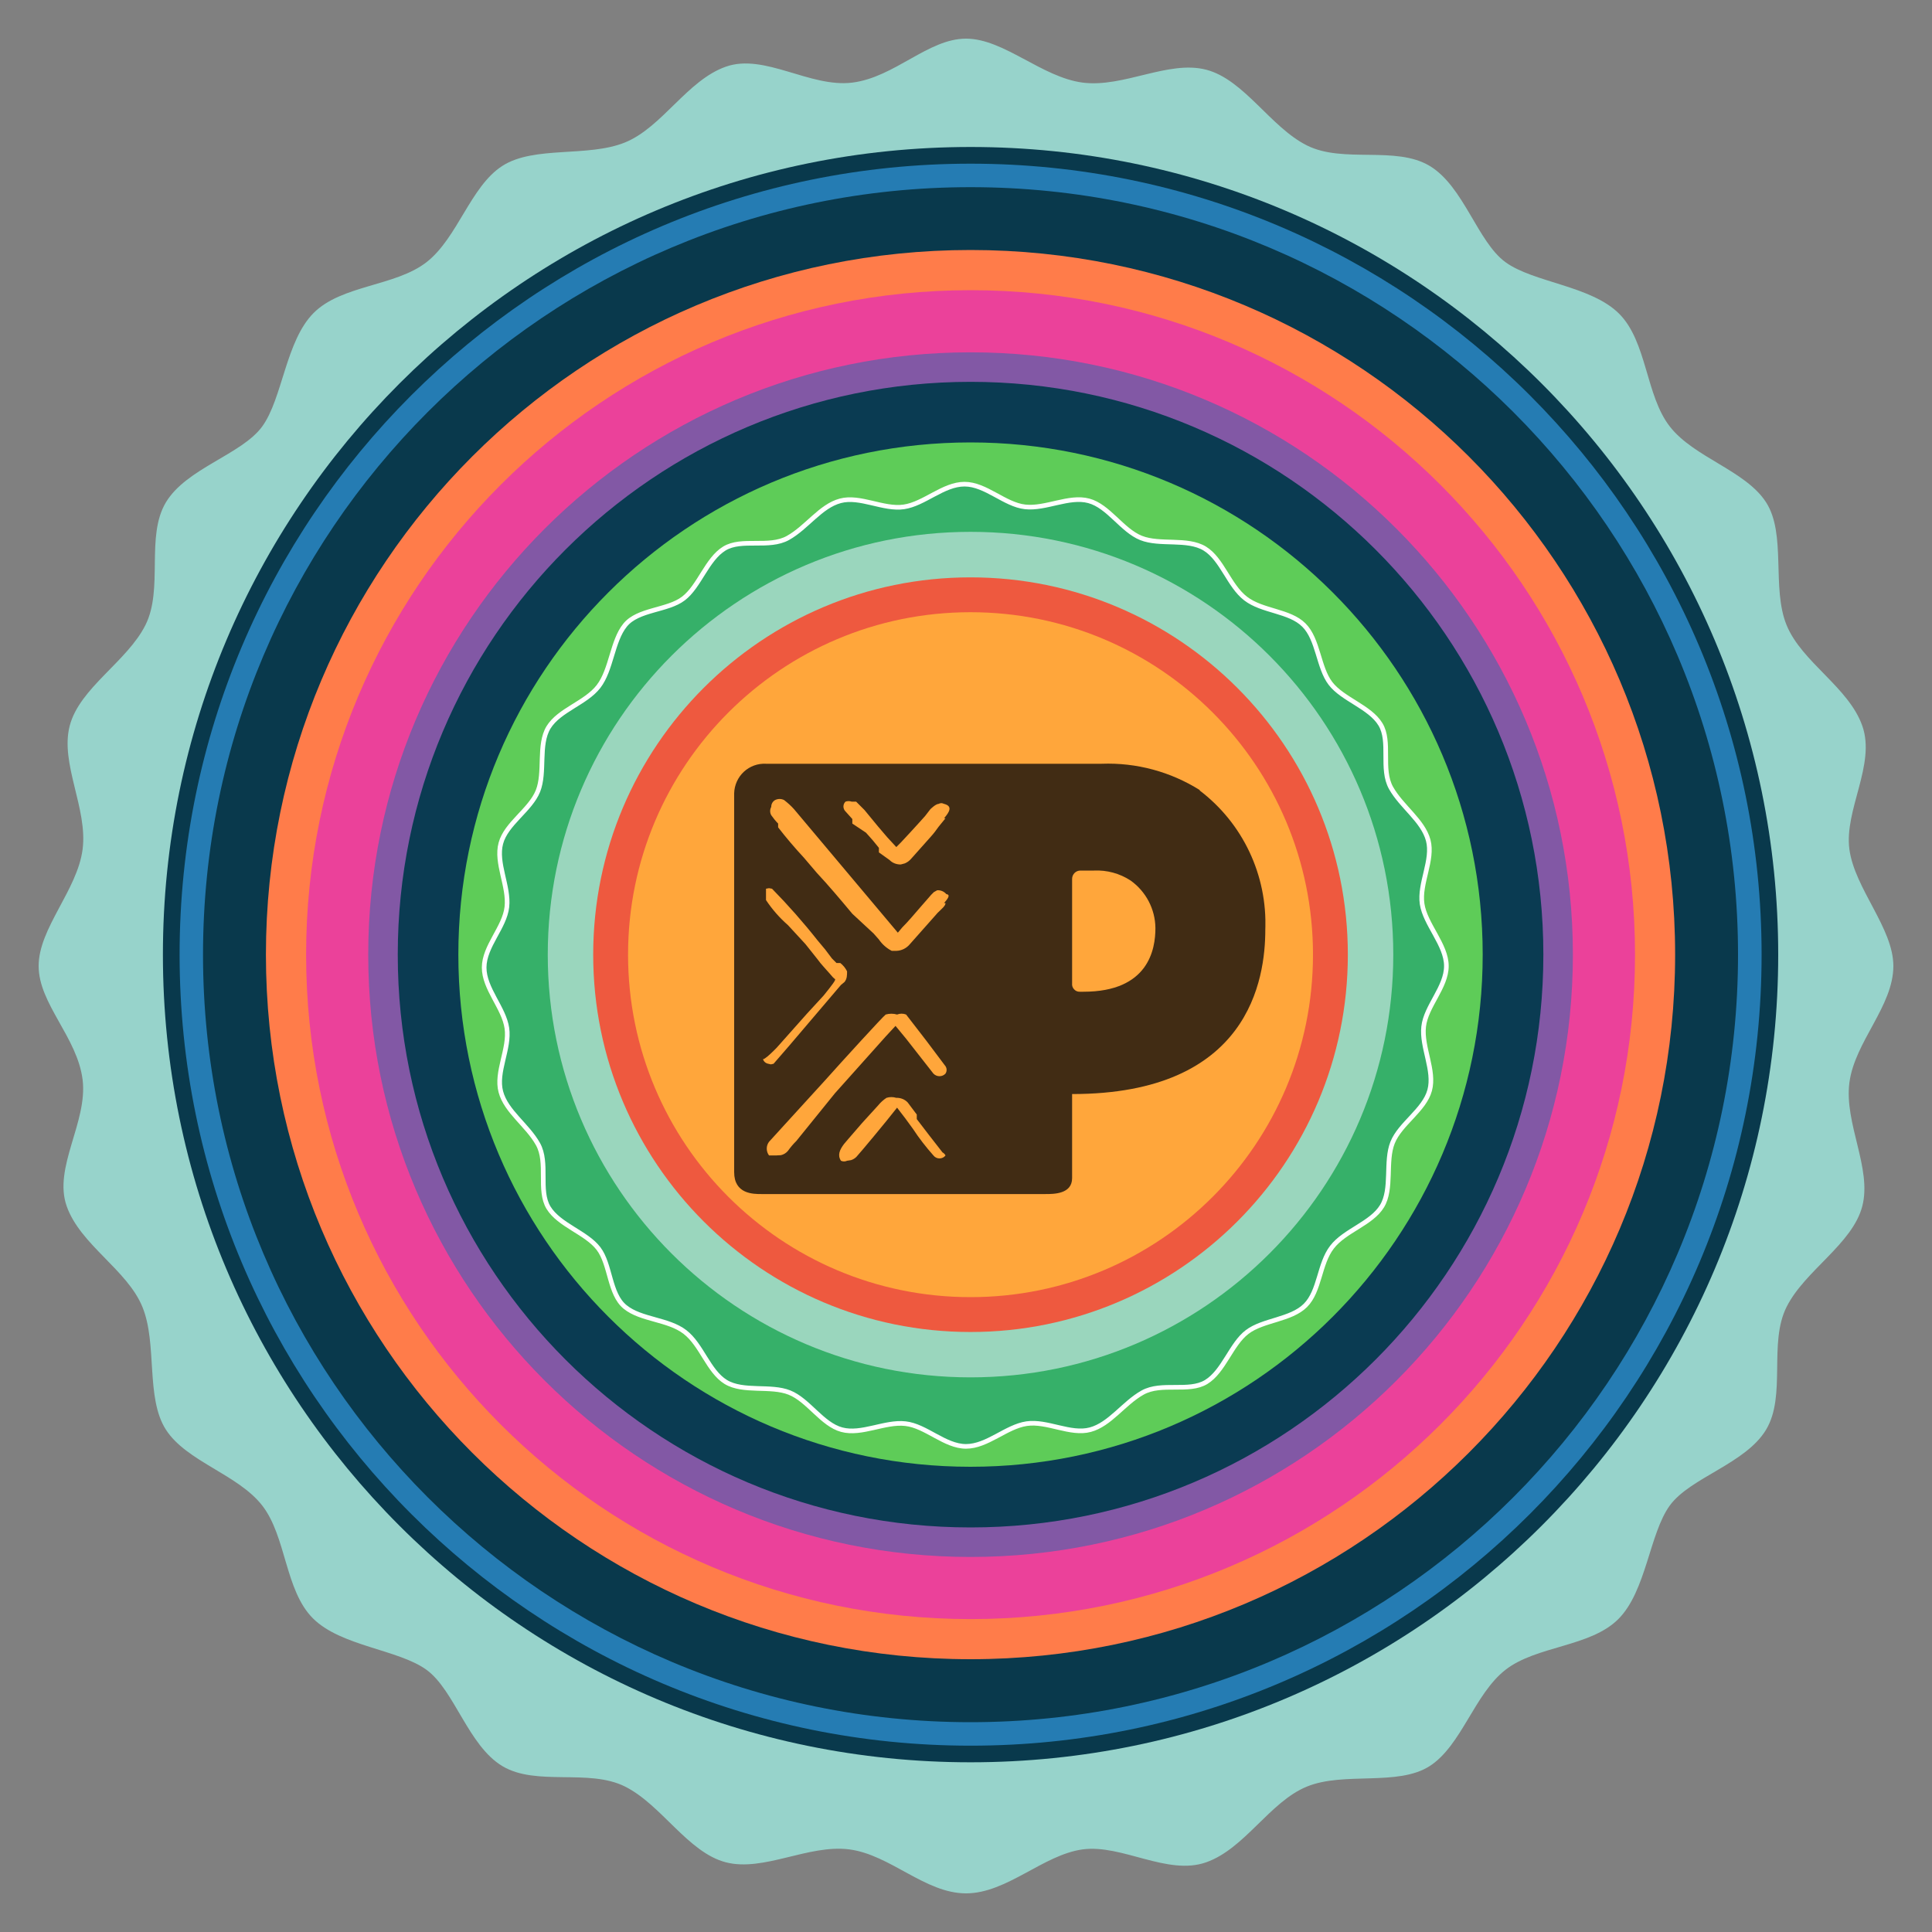 <?xml version="1.0" encoding="UTF-8"?><svg version="1.1" width="25px" height="25px" viewBox="0 0 25.0 25.0" xmlns="http://www.w3.org/2000/svg" xmlns:xlink="http://www.w3.org/1999/xlink"><rect x="0" y="0" width="25.0" height="25.0" fill="#808080" stroke="none"/><defs><clipPath id="i0"><path d="M25,0 L25,25 L0,25 L0,0 L25,0 Z"></path></clipPath><clipPath id="i1"><path d="M12,0 C12.49,0 12.98,0.5 13.51,0.569 C14.039,0.637 14.618,0.275 15.108,0.402 C15.598,0.529 15.941,1.147 16.412,1.382 C16.882,1.618 17.559,1.382 18,1.647 C18.441,1.912 18.618,2.627 18.98,2.892 C19.343,3.157 20.088,3.196 20.451,3.559 C20.814,3.922 20.794,4.618 21.108,5.02 C21.422,5.422 22.088,5.588 22.353,6 C22.618,6.412 22.422,7.108 22.618,7.588 C22.814,8.069 23.422,8.392 23.598,8.892 C23.775,9.392 23.363,9.98 23.431,10.49 C23.5,11 24,11.51 24,12 C24,12.52 23.5,12.98 23.431,13.51 C23.363,14.039 23.725,14.618 23.598,15.108 C23.471,15.598 22.853,15.941 22.618,16.412 C22.382,16.882 22.618,17.559 22.353,18 C22.088,18.441 21.373,18.618 21.108,18.98 C20.843,19.343 20.804,20.088 20.441,20.451 C20.078,20.814 19.382,20.794 18.98,21.108 C18.578,21.422 18.412,22.088 18,22.353 C17.588,22.618 16.892,22.422 16.412,22.618 C15.931,22.814 15.608,23.422 15.108,23.598 C14.608,23.775 14.02,23.363 13.51,23.431 C13,23.5 12.529,24 12,24 C11.471,24 11.02,23.5 10.49,23.431 C9.961,23.363 9.382,23.725 8.892,23.598 C8.402,23.471 8.059,22.853 7.588,22.618 C7.118,22.382 6.441,22.618 6,22.353 C5.559,22.088 5.382,21.373 5.02,21.108 C4.657,20.843 3.912,20.804 3.549,20.441 C3.186,20.078 3.206,19.382 2.892,18.98 C2.578,18.578 1.912,18.412 1.647,18 C1.382,17.588 1.539,16.892 1.343,16.412 C1.147,15.931 0.539,15.608 0.363,15.108 C0.186,14.608 0.637,14.02 0.569,13.471 C0.5,12.922 0,12.49 0,12 C0,11.51 0.5,11.02 0.569,10.49 C0.637,9.961 0.275,9.382 0.402,8.892 C0.529,8.402 1.147,8.059 1.382,7.588 C1.618,7.118 1.382,6.441 1.647,6 C1.912,5.559 2.627,5.382 2.892,5.02 C3.157,4.657 3.196,3.912 3.559,3.549 C3.922,3.186 4.618,3.206 5.02,2.892 C5.422,2.578 5.588,1.912 6,1.647 C6.412,1.382 7.108,1.539 7.588,1.343 C8.069,1.147 8.392,0.539 8.892,0.363 C9.392,0.186 9.98,0.637 10.529,0.569 C11.078,0.5 11.51,0 12,0 Z"></path></clipPath><clipPath id="i2"><path d="M10.451,0 C16.223,0 20.902,4.679 20.902,10.451 C20.902,16.223 16.223,20.902 10.451,20.902 C4.679,20.902 0,16.223 0,10.451 C0,4.679 4.679,0 10.451,0 Z"></path></clipPath><clipPath id="i3"><path d="M10.235,0 C15.888,0 20.471,4.582 20.471,10.235 C20.471,15.888 15.888,20.471 10.235,20.471 C4.582,20.471 0,15.888 0,10.235 C0,4.582 4.582,0 10.235,0 Z"></path></clipPath><clipPath id="i4"><path d="M9.931,0 C15.416,0 19.863,4.446 19.863,9.931 C19.863,15.416 15.416,19.863 9.931,19.863 C4.446,19.863 0,15.416 0,9.931 C0,4.446 4.446,0 9.931,0 Z"></path></clipPath><clipPath id="i5"><path d="M9.118,0 C14.153,0 18.235,4.082 18.235,9.118 C18.235,14.153 14.153,18.235 9.118,18.235 C4.082,18.235 0,14.153 0,9.118 C0,4.082 4.082,0 9.118,0 Z"></path></clipPath><clipPath id="i6"><path d="M8.598,0 C13.347,0 17.196,3.849 17.196,8.598 C17.196,13.347 13.347,17.196 8.598,17.196 C3.849,17.196 0,13.347 0,8.598 C0,3.849 3.849,0 8.598,0 Z"></path></clipPath><clipPath id="i7"><path d="M7.794,0 C12.099,0 15.588,3.49 15.588,7.794 C15.588,12.099 12.099,15.588 7.794,15.588 C3.49,15.588 0,12.099 0,7.794 C0,3.49 3.49,0 7.794,0 Z"></path></clipPath><clipPath id="i8"><path d="M7.412,0 C11.505,0 14.824,3.318 14.824,7.412 C14.824,11.505 11.505,14.824 7.412,14.824 C3.318,14.824 0,11.505 0,7.412 C0,3.318 3.318,0 7.412,0 Z"></path></clipPath><clipPath id="i9"><path d="M6.627,0 C10.288,0 13.255,2.967 13.255,6.627 C13.255,10.288 10.288,13.255 6.627,13.255 C2.967,13.255 0,10.288 0,6.627 C0,2.967 2.967,0 6.627,0 Z"></path></clipPath><clipPath id="i10"><path d="M6.216,0 C6.49,0 6.735,0.265 7,0.294 C7.265,0.324 7.569,0.147 7.824,0.216 C8.078,0.284 8.255,0.598 8.5,0.696 C8.745,0.794 9.098,0.696 9.324,0.833 C9.549,0.971 9.637,1.314 9.853,1.48 C10.069,1.647 10.422,1.637 10.608,1.824 C10.794,2.01 10.794,2.373 10.951,2.578 C11.108,2.784 11.461,2.882 11.598,3.108 C11.735,3.333 11.598,3.686 11.735,3.931 C11.873,4.176 12.147,4.353 12.216,4.608 C12.284,4.863 12.098,5.167 12.137,5.431 C12.176,5.696 12.451,5.961 12.451,6.235 C12.451,6.51 12.186,6.755 12.157,7.02 C12.127,7.284 12.304,7.588 12.235,7.843 C12.167,8.098 11.853,8.275 11.755,8.52 C11.657,8.765 11.755,9.118 11.618,9.343 C11.48,9.569 11.137,9.657 10.971,9.873 C10.804,10.088 10.814,10.441 10.627,10.627 C10.441,10.814 10.078,10.814 9.873,10.971 C9.667,11.127 9.569,11.48 9.343,11.618 C9.118,11.755 8.765,11.618 8.52,11.755 C8.275,11.892 8.098,12.167 7.843,12.235 C7.588,12.304 7.284,12.118 7.02,12.157 C6.755,12.196 6.51,12.451 6.235,12.451 C5.961,12.451 5.716,12.186 5.451,12.157 C5.186,12.127 4.882,12.304 4.627,12.235 C4.373,12.167 4.196,11.853 3.951,11.755 C3.706,11.657 3.353,11.755 3.127,11.618 C2.902,11.48 2.814,11.137 2.598,10.971 C2.382,10.804 2.029,10.814 1.824,10.647 C1.735,10.576 1.688,10.465 1.651,10.345 L1.581,10.103 C1.556,10.024 1.525,9.951 1.48,9.892 C1.324,9.686 0.971,9.588 0.833,9.363 C0.696,9.137 0.833,8.784 0.696,8.539 C0.559,8.294 0.284,8.118 0.216,7.863 C0.147,7.608 0.333,7.304 0.294,7.039 C0.255,6.775 0,6.529 0,6.255 C0,5.98 0.265,5.735 0.294,5.471 C0.324,5.206 0.147,4.902 0.216,4.647 C0.284,4.392 0.598,4.216 0.696,3.971 C0.794,3.725 0.696,3.373 0.833,3.147 C0.971,2.922 1.314,2.833 1.48,2.618 C1.647,2.402 1.657,2.029 1.824,1.824 C1.99,1.618 2.373,1.637 2.578,1.48 C2.784,1.324 2.882,0.971 3.108,0.833 C3.333,0.696 3.686,0.833 3.931,0.696 C4.176,0.559 4.353,0.284 4.608,0.216 C4.863,0.147 5.167,0.333 5.431,0.294 C5.696,0.255 5.941,0 6.216,0 Z"></path></clipPath><clipPath id="i11"><path d="M5.471,0 C8.492,0 10.941,2.449 10.941,5.471 C10.941,8.492 8.492,10.941 5.471,10.941 C2.449,10.941 0,8.492 0,5.471 C0,2.449 2.449,0 5.471,0 Z"></path></clipPath><clipPath id="i12"><path d="M4.882,0 C7.579,0 9.765,2.186 9.765,4.882 C9.765,7.579 7.579,9.765 4.882,9.765 C2.186,9.765 0,7.579 0,4.882 C0,2.186 2.186,0 4.882,0 Z"></path></clipPath><clipPath id="i13"><path d="M4.431,0 C6.879,0 8.863,1.984 8.863,4.431 C8.863,6.879 6.879,8.863 4.431,8.863 C1.984,8.863 0,6.879 0,4.431 C0,1.984 1.984,0 4.431,0 Z"></path></clipPath><clipPath id="i14"><path d="M4.755,0.002 C5.205,-0.015 5.649,0.105 6.029,0.345 L6.02,0.345 C6.582,0.77 6.9,1.444 6.873,2.149 C6.873,2.786 6.667,4.276 4.373,4.276 L4.373,5.364 C4.373,5.57 4.137,5.57 4.029,5.57 L0.353,5.57 C0.245,5.57 0,5.57 0,5.286 L0,0.384 C0.003,0.278 0.048,0.178 0.125,0.106 C0.203,0.034 0.306,-0.004 0.412,0.002 Z M2.098,4.325 C2.057,4.312 2.012,4.312 1.971,4.325 C1.93,4.352 1.894,4.385 1.863,4.423 L1.657,4.649 L1.471,4.864 L1.422,4.922 C1.364,4.998 1.335,5.068 1.382,5.139 C1.407,5.151 1.436,5.151 1.461,5.139 L1.513,5.131 C1.547,5.12 1.577,5.099 1.598,5.07 C1.618,5.051 1.971,4.629 2.108,4.452 L2.214,4.59 L2.314,4.727 C2.393,4.848 2.482,4.962 2.578,5.07 C2.597,5.095 2.626,5.109 2.657,5.109 C2.688,5.109 2.717,5.095 2.735,5.07 C2.726,5.054 2.713,5.04 2.696,5.031 L2.52,4.805 L2.363,4.6 L2.363,4.541 L2.245,4.384 C2.207,4.344 2.153,4.323 2.098,4.325 Z M2.108,3.247 C2.06,3.233 2.009,3.233 1.961,3.247 C1.922,3.276 1.412,3.835 1.167,4.109 L0.657,4.668 L0.451,4.894 C0.412,4.946 0.412,5.018 0.451,5.07 L0.549,5.07 L0.604,5.067 C0.64,5.059 0.672,5.04 0.696,5.011 C0.728,4.966 0.764,4.923 0.804,4.884 L1.304,4.266 L1.961,3.531 L2.088,3.394 L2.225,3.56 L2.578,4.011 C2.599,4.033 2.627,4.045 2.657,4.045 C2.687,4.045 2.715,4.033 2.735,4.011 C2.757,3.977 2.753,3.933 2.725,3.903 L2.49,3.59 L2.225,3.247 C2.188,3.232 2.146,3.232 2.108,3.247 Z M0.451,1.612 L0.412,1.619 L0.412,1.766 C0.492,1.886 0.587,1.995 0.696,2.09 L0.922,2.335 L1.078,2.531 C1.127,2.6 1.186,2.658 1.245,2.727 L1.275,2.762 C1.307,2.796 1.312,2.782 1.304,2.805 C1.294,2.835 1.157,3.002 1.157,3.002 L0.941,3.237 L0.549,3.678 L0.511,3.716 C0.457,3.769 0.396,3.825 0.373,3.825 C0.383,3.856 0.409,3.878 0.441,3.884 L0.475,3.892 L0.51,3.884 L0.706,3.658 L1.382,2.864 L1.428,2.826 C1.461,2.785 1.461,2.739 1.461,2.688 C1.44,2.645 1.41,2.609 1.373,2.58 L1.324,2.58 L1.265,2.521 L1.176,2.403 L1.078,2.286 C0.894,2.053 0.698,1.831 0.49,1.619 L0.451,1.612 Z M4.657,1.384 L4.48,1.384 C4.421,1.384 4.373,1.432 4.373,1.492 L4.373,2.845 C4.37,2.872 4.379,2.9 4.398,2.92 C4.416,2.941 4.443,2.953 4.471,2.952 L4.52,2.952 C5.363,2.952 5.451,2.403 5.451,2.129 C5.449,1.883 5.328,1.653 5.127,1.511 C4.988,1.421 4.823,1.376 4.657,1.384 Z M0.647,0.472 C0.61,0.453 0.566,0.453 0.529,0.472 C0.498,0.49 0.479,0.524 0.48,0.56 C0.461,0.594 0.461,0.635 0.48,0.668 C0.507,0.706 0.536,0.743 0.569,0.776 L0.569,0.825 C0.667,0.952 0.784,1.09 0.902,1.217 L1.069,1.413 C1.216,1.57 1.373,1.756 1.529,1.943 L1.804,2.198 L1.873,2.276 C1.915,2.338 1.972,2.388 2.039,2.423 L2.098,2.423 C2.167,2.421 2.231,2.389 2.275,2.335 L2.588,1.982 L2.632,1.932 C2.68,1.884 2.735,1.842 2.735,1.805 L2.716,1.805 C2.765,1.747 2.804,1.698 2.745,1.688 C2.715,1.654 2.672,1.636 2.627,1.639 L2.584,1.663 L2.549,1.698 L2.49,1.766 L2.42,1.846 C2.342,1.937 2.243,2.053 2.176,2.119 L2.118,2.188 L0.775,0.59 L0.746,0.559 C0.704,0.516 0.647,0.472 0.647,0.472 Z M1.48,0.486 L1.441,0.492 C1.424,0.508 1.414,0.531 1.414,0.555 C1.414,0.579 1.424,0.603 1.441,0.619 L1.529,0.717 L1.529,0.776 L1.706,0.894 L1.793,0.992 L1.873,1.09 L1.873,1.149 L2.01,1.247 C2.048,1.286 2.102,1.307 2.157,1.305 L2.209,1.291 C2.242,1.277 2.271,1.255 2.294,1.227 L2.539,0.952 C2.578,0.909 2.614,0.863 2.647,0.815 L2.735,0.707 L2.716,0.707 C2.784,0.629 2.833,0.551 2.716,0.521 L2.693,0.513 C2.678,0.51 2.661,0.513 2.647,0.521 C2.608,0.521 2.539,0.59 2.539,0.59 L2.471,0.678 L2.392,0.766 L2.275,0.894 L2.157,1.021 L2.098,1.08 L1.98,0.952 L1.922,0.884 L1.863,0.815 L1.686,0.6 L1.578,0.492 L1.52,0.492 C1.494,0.483 1.467,0.483 1.441,0.492 Z"></path></clipPath></defs><g clip-path="url(#i0)"><g transform="translate(0.5 0.5)"><g clip-path="url(#i1)"><polygon points="0,0 24,0 24,24 0,24 0,0" stroke="none" fill="#97D3CB"></polygon></g><g transform="translate(1.608 1.402)"><g clip-path="url(#i2)"><polygon points="0,0 20.902,0 20.902,20.902 0,20.902 0,0" stroke="none" fill="#09394C"></polygon></g></g><g transform="translate(1.824 1.618)"><g clip-path="url(#i3)"><polygon points="0,0 20.471,0 20.471,20.471 0,20.471 0,0" stroke="none" fill="#257CB3"></polygon></g></g><g transform="translate(2.127 1.922)"><g clip-path="url(#i4)"><polygon points="0,0 19.863,0 19.863,19.863 0,19.863 0,0" stroke="none" fill="#09394C"></polygon></g></g><g transform="translate(2.941 2.735)"><g clip-path="url(#i5)"><polygon points="0,0 18.235,0 18.235,18.235 0,18.235 0,0" stroke="none" fill="#FF7C4A"></polygon></g></g><g transform="translate(3.461 3.255)"><g clip-path="url(#i6)"><polygon points="0,0 17.196,0 17.196,17.196 0,17.196 0,0" stroke="none" fill="#EB419A"></polygon></g></g><g transform="translate(4.265 4.059)"><g clip-path="url(#i7)"><polygon points="0,0 15.588,0 15.588,15.588 0,15.588 0,0" stroke="none" fill="#8258A5"></polygon></g></g><g transform="translate(4.647 4.441)"><g clip-path="url(#i8)"><polygon points="0,0 14.824,0 14.824,14.824 0,14.824 0,0" stroke="none" fill="#0A3B52"></polygon></g></g><g transform="translate(5.431 5.225)"><g clip-path="url(#i9)"><polygon points="0,0 13.255,0 13.255,13.255 0,13.255 0,0" stroke="none" fill="#5ECC58"></polygon></g></g><g transform="translate(5.765 5.765)"><g clip-path="url(#i10)"><polygon points="0,0 12.451,0 12.451,12.451 0,12.451 0,0" stroke="none" fill="#36B069"></polygon></g></g><g transform="translate(5.765 5.765)"><path d="M12.451,6.235 C12.451,6.51 12.186,6.755 12.157,7.02 C12.127,7.284 12.304,7.588 12.235,7.843 C12.167,8.098 11.853,8.275 11.755,8.52 C11.657,8.765 11.755,9.118 11.618,9.343 C11.48,9.569 11.137,9.657 10.971,9.873 C10.804,10.088 10.814,10.441 10.627,10.627 C10.441,10.814 10.078,10.814 9.873,10.971 C9.667,11.127 9.569,11.48 9.343,11.618 C9.118,11.755 8.765,11.618 8.52,11.755 C8.275,11.892 8.098,12.167 7.843,12.235 C7.588,12.304 7.284,12.118 7.02,12.157 C6.755,12.196 6.51,12.451 6.235,12.451 C5.961,12.451 5.716,12.186 5.451,12.157 C5.186,12.127 4.882,12.304 4.627,12.235 C4.373,12.167 4.196,11.853 3.951,11.755 C3.706,11.657 3.353,11.755 3.127,11.618 C2.902,11.48 2.814,11.137 2.598,10.971 C2.382,10.804 2.029,10.814 1.824,10.647 C1.618,10.48 1.637,10.098 1.48,9.892 C1.324,9.686 0.971,9.588 0.833,9.363 C0.696,9.137 0.833,8.784 0.696,8.539 C0.559,8.294 0.284,8.118 0.216,7.863 C0.147,7.608 0.333,7.304 0.294,7.039 C0.255,6.775 0,6.529 0,6.255 C0,5.98 0.265,5.735 0.294,5.471 C0.324,5.206 0.147,4.902 0.216,4.647 C0.284,4.392 0.598,4.216 0.696,3.971 C0.794,3.725 0.696,3.373 0.833,3.147 C0.971,2.922 1.314,2.833 1.48,2.618 C1.647,2.402 1.657,2.029 1.824,1.824 C1.99,1.618 2.373,1.637 2.578,1.48 C2.784,1.324 2.882,0.971 3.108,0.833 C3.333,0.696 3.686,0.833 3.931,0.696 C4.176,0.559 4.353,0.284 4.608,0.216 C4.863,0.147 5.167,0.333 5.431,0.294 C5.696,0.255 5.941,0 6.216,0 C6.49,0 6.735,0.265 7,0.294 C7.265,0.324 7.569,0.147 7.824,0.216 C8.078,0.284 8.255,0.598 8.5,0.696 C8.745,0.794 9.098,0.696 9.324,0.833 C9.549,0.971 9.637,1.314 9.853,1.48 C10.069,1.647 10.422,1.637 10.608,1.824 C10.794,2.01 10.794,2.373 10.951,2.578 C11.108,2.784 11.461,2.882 11.598,3.108 C11.735,3.333 11.598,3.686 11.735,3.931 C11.873,4.176 12.147,4.353 12.216,4.608 C12.284,4.863 12.098,5.167 12.137,5.431 C12.176,5.696 12.451,5.961 12.451,6.235 Z" stroke="#FFFFFF" stroke-width="0.06" fill="none" stroke-miterlimit="10"></path></g><g transform="translate(6.588 6.382)"><g clip-path="url(#i11)"><polygon points="0,0 10.941,0 10.941,10.941 0,10.941 0,0" stroke="none" fill="#9AD6BD"></polygon></g></g><g transform="translate(7.176 6.971)"><g clip-path="url(#i12)"><polygon points="0,0 9.765,0 9.765,9.765 0,9.765 0,0" stroke="none" fill="#EE593F"></polygon></g></g><g transform="translate(7.627 7.422)"><g clip-path="url(#i13)"><polygon points="0,0 8.863,0 8.863,8.863 0,8.863 0,0" stroke="none" fill="#FFA63B"></polygon></g></g><g transform="translate(9.0 9.381)"><g clip-path="url(#i14)"><polygon points="0,0 6.874,0 6.874,5.57 0,5.57 0,0" stroke="none" fill="#412C14"></polygon></g></g></g></g></svg>